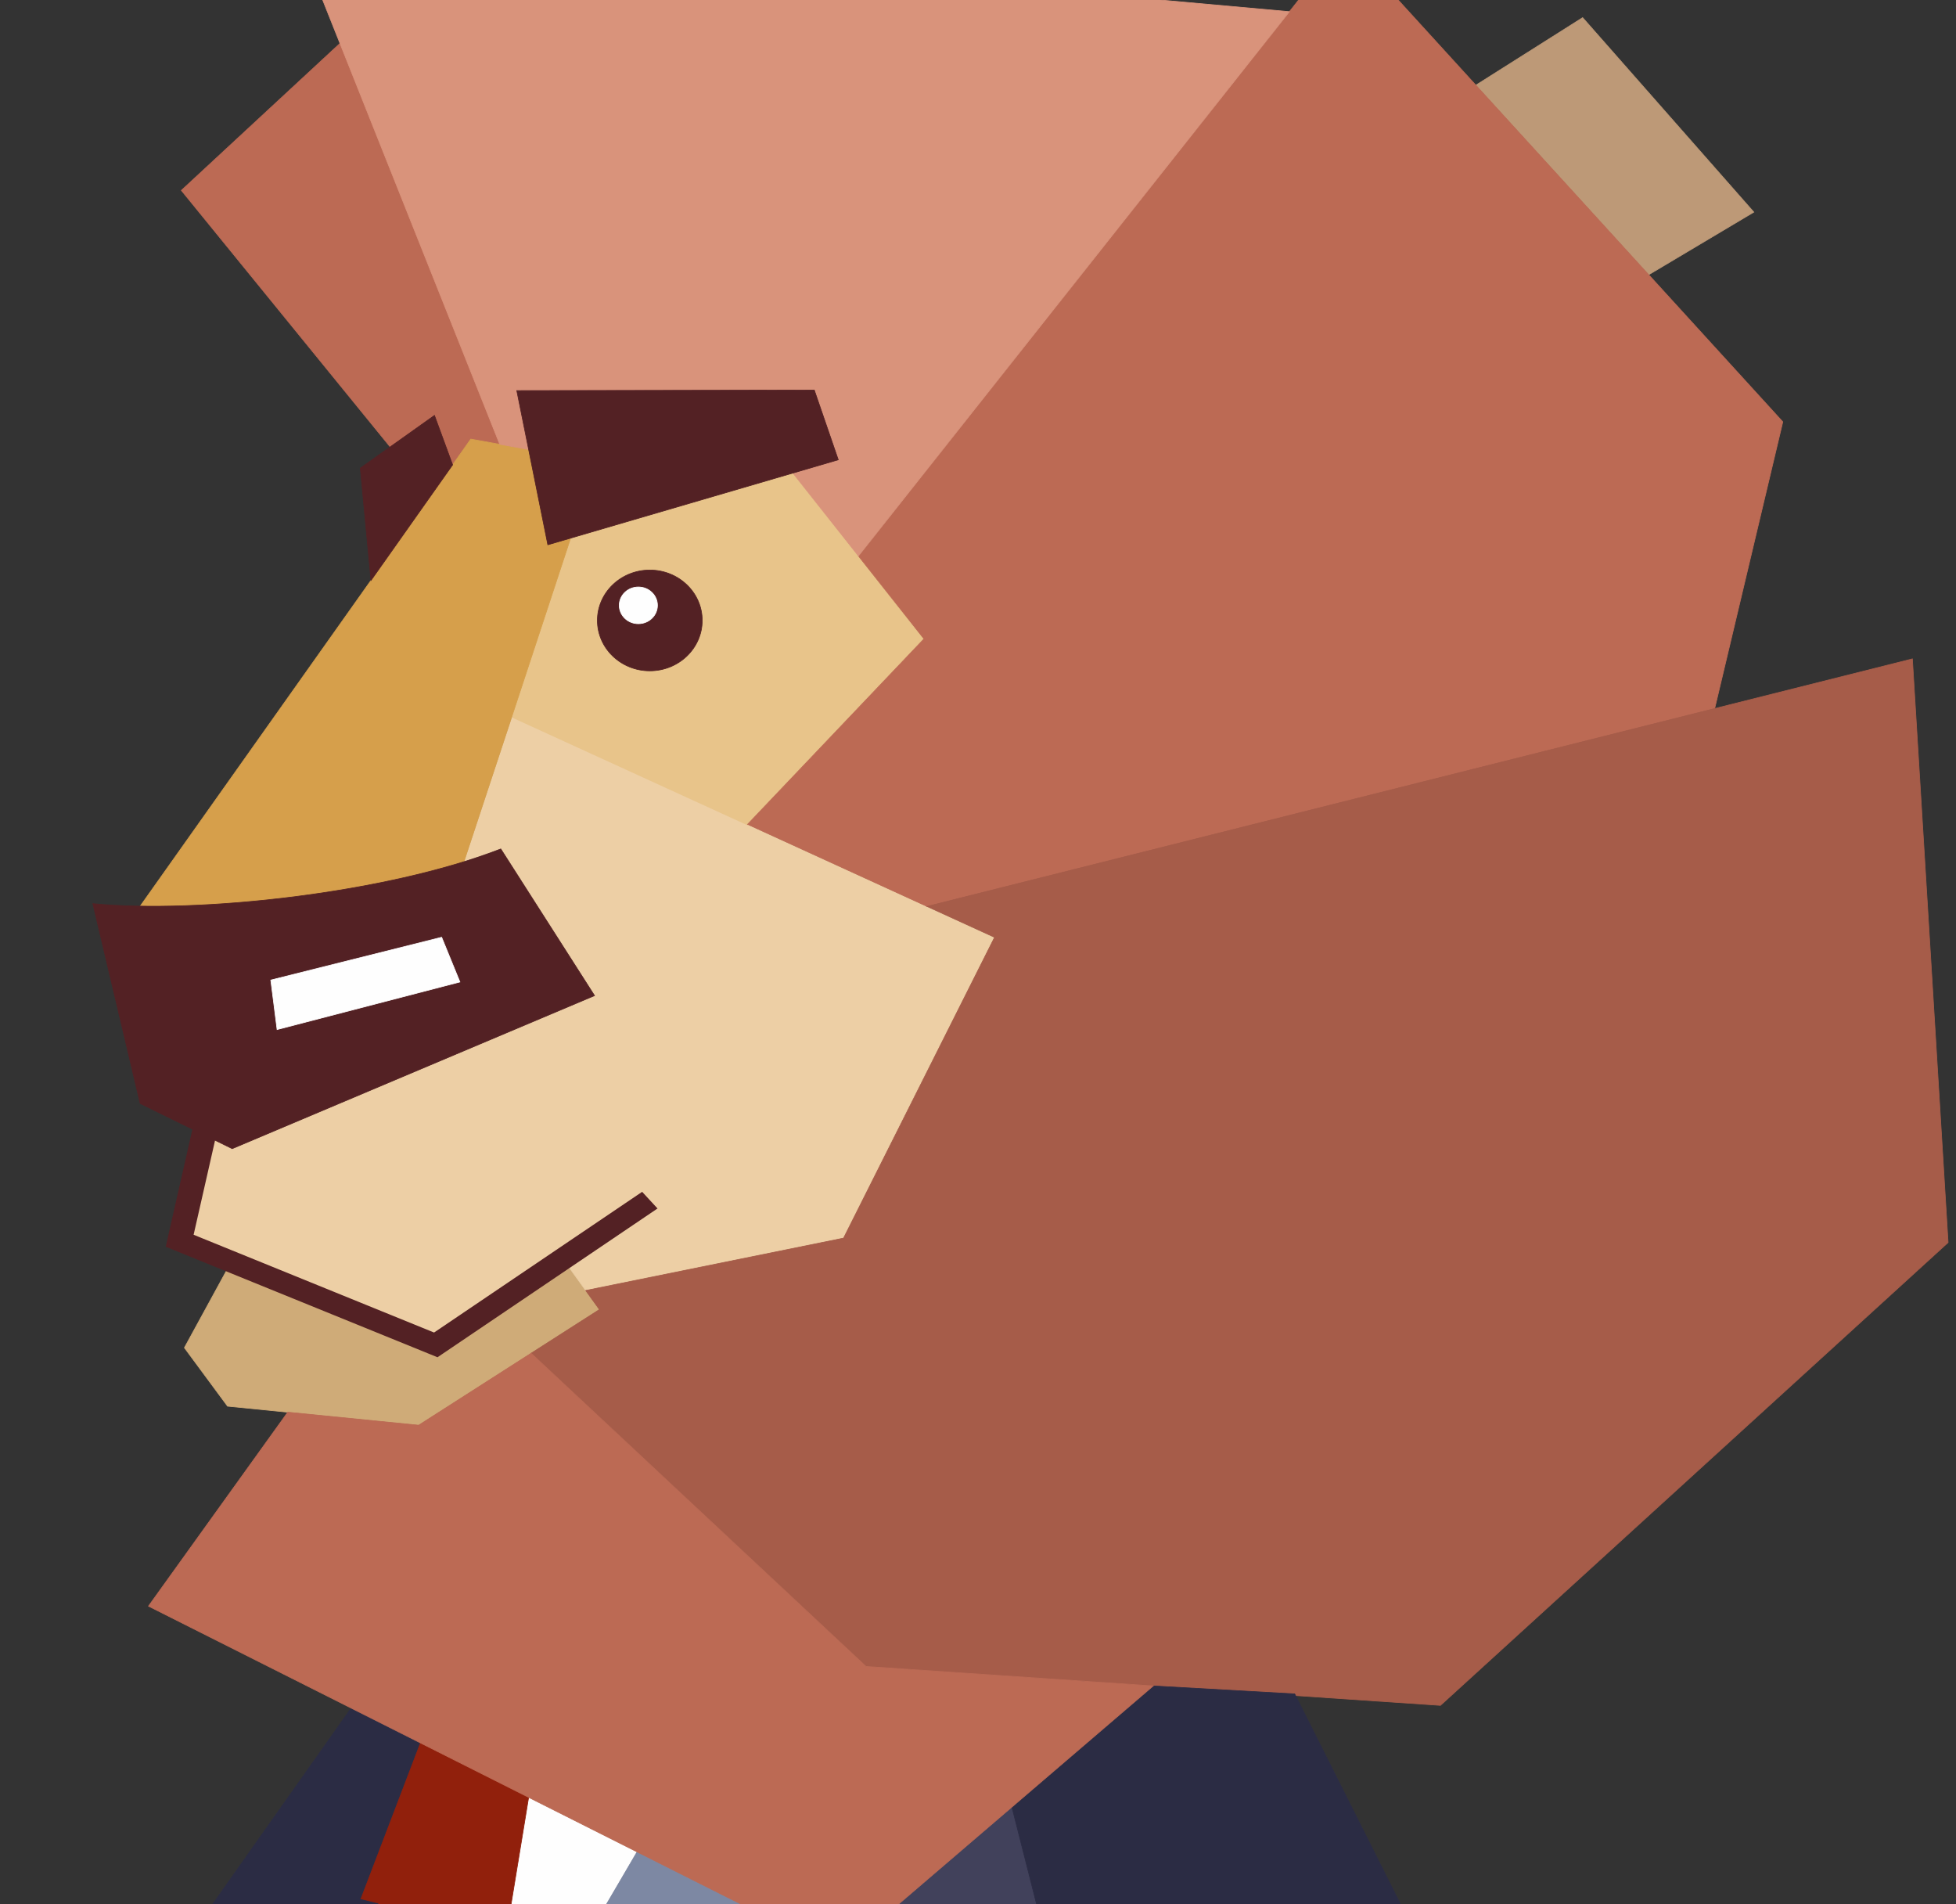 <svg width="225" height="219" viewBox="0 0 225 219" fill="none" xmlns="http://www.w3.org/2000/svg">
<rect x="0" y="0" width="225" height="219" fill="#333333" stroke="none"/>
<path fill-rule="evenodd" clip-rule="evenodd" d="M39.107 4.988L20.859 21.896L44.879 51.393L49.975 47.77L52.064 53.458L54.158 50.493L60.81 51.693L59.446 44.919L60.248 44.918L39.107 4.988Z" fill="#BC6A54" stroke="#BC6A54" stroke-width="0.076" stroke-miterlimit="22.926"/>
<path fill-rule="evenodd" clip-rule="evenodd" d="M51.242 250.354L73.274 212.978L58.784 205.691L56.017 222.536L52.099 221.592L51.242 250.354Z" fill="#FEFEFE" stroke="#FEFEFE" stroke-width="0.076" stroke-miterlimit="22.926"/>
<path fill-rule="evenodd" clip-rule="evenodd" d="M182.053 2.027L169.766 9.796L189.645 31.599L201.744 24.395L182.053 2.027Z" fill="#BD9977"/>
<path d="M182.053 2.027L169.766 9.796L189.645 31.599L201.744 24.395L182.053 2.027Z" stroke="#BD9977" stroke-width="0.076" stroke-miterlimit="22.926"/>
<path fill-rule="evenodd" clip-rule="evenodd" d="M26.613 145.111L21.211 154.997L26.177 161.721L48.154 163.91L68.949 150.603L64.757 144.781L50.128 154.671L26.613 145.111Z" fill="#CFAB78" stroke="#CFAB78" stroke-width="0.076" stroke-miterlimit="22.926"/>
<path fill-rule="evenodd" clip-rule="evenodd" d="M26.618 145.111L50.133 154.671L64.762 144.781L67.376 148.412L97.037 142.39L114.405 107.798L58.886 82.406L53.37 99.103L57.609 97.634L68.393 114.502L26.713 132.103L23.443 130.499L20.672 142.694L26.618 145.111Z" fill="#EDCFA5" stroke="#EDCFA5" stroke-width="0.076" stroke-miterlimit="22.926"/>
<path fill-rule="evenodd" clip-rule="evenodd" d="M91.207 54.406L106.282 73.474L85.991 94.803L58.883 82.405L65.641 61.887L91.207 54.406Z" fill="#E8C48A" stroke="#E8C48A" stroke-width="0.2" stroke-miterlimit="22.926"/>
<path fill-rule="evenodd" clip-rule="evenodd" d="M52.06 53.461L42.668 66.756L14.703 106.22C27.148 107.585 40.045 105.422 53.007 100.183L58.879 82.406L65.637 61.888L63.014 62.656L60.807 51.697L54.154 50.496L52.06 53.461V53.461Z" fill="#D69F4B" stroke="#D69F4B" stroke-width="0.076" stroke-miterlimit="22.926"/>
<path fill-rule="evenodd" clip-rule="evenodd" d="M148.321 1.338L98.746 63.939L106.283 73.473L85.992 94.802L106.629 104.241L197.241 81.484L205.078 48.514L154.705 -6.723L148.321 1.338Z" fill="#BC6A54" stroke="#BC6A54" stroke-width="0.076" stroke-miterlimit="22.926"/>
<path fill-rule="evenodd" clip-rule="evenodd" d="M61.094 155.631L99.62 191.65L132.658 193.89L165.696 196.129L224.093 142.895L219.985 75.773L197.24 81.486L106.629 104.242L114.403 107.797L97.035 142.389L67.374 148.411L68.952 150.602L61.094 155.631Z" fill="#A65C49" stroke="#A65C49" stroke-width="0.076" stroke-miterlimit="22.926"/>
<path d="M74.748 77.15C78.078 77.15 80.777 74.555 80.777 71.354C80.777 68.153 78.078 65.559 74.748 65.559C71.418 65.559 68.719 68.153 68.719 71.354C68.719 74.555 71.418 77.15 74.748 77.15Z" fill="#532124" stroke="#532124" stroke-width="0.076" stroke-miterlimit="22.926"/>
<path d="M73.431 71.731C74.644 71.731 75.628 70.786 75.628 69.619C75.628 68.453 74.644 67.508 73.431 67.508C72.218 67.508 71.234 68.453 71.234 69.619C71.234 70.786 72.218 71.731 73.431 71.731Z" fill="#FEFEFE" stroke="#FEFEFE" stroke-width="0.076" stroke-miterlimit="22.926"/>
<path fill-rule="evenodd" clip-rule="evenodd" d="M80.982 199.783L51.24 250.709L50.852 263.499L70.057 249.523L91.222 234.248L82.841 199.352L80.982 199.783Z" fill="#7D88A3"/>
<path d="M51.215 250.693L80.957 199.767L81.014 199.797L51.272 250.723L51.211 250.707L51.215 250.693V250.693ZM51.211 250.707L51.211 250.699L51.215 250.693L51.211 250.707V250.707ZM50.822 263.497L51.211 250.707L51.276 250.709L50.887 263.499L50.874 263.522L50.822 263.497ZM50.874 263.522L50.82 263.562L50.822 263.497L50.874 263.522ZM70.079 249.546L50.874 263.522L50.835 263.473L70.04 249.496L70.04 249.496L70.079 249.546ZM70.04 249.496L70.04 249.496L70.044 249.493L70.04 249.496ZM91.245 234.271L70.079 249.546L70.04 249.496L91.206 234.222L91.257 234.24L91.245 234.271V234.271ZM91.257 234.24L91.261 234.259L91.245 234.271L91.257 234.24V234.24ZM82.876 199.343L91.257 234.24L91.194 234.253L82.812 199.357L82.836 199.32L82.876 199.343V199.343ZM82.836 199.32L82.868 199.312L82.876 199.343L82.836 199.32ZM80.978 199.752L82.836 199.32L82.852 199.38L80.993 199.812L80.957 199.767L80.978 199.752ZM80.957 199.767L80.964 199.755L80.978 199.752L80.957 199.767Z" fill="#7D88A3"/>
<path fill-rule="evenodd" clip-rule="evenodd" d="M82.839 199.35L91.22 234.247L70.055 249.522L77.165 265.001L46.179 268.071L33.398 280.632L33.441 287.851L142.242 278.797L124.696 193.352L90.777 197.345L82.839 199.35Z" fill="#41415B"/>
<path d="M91.19 234.253L82.809 199.356L82.872 199.343L91.253 234.239L91.241 234.271L91.19 234.253V234.253ZM91.253 234.239L91.258 234.259L91.241 234.271L91.253 234.239V234.239ZM70.037 249.496L91.202 234.221L91.241 234.271L70.076 249.545L70.027 249.533L70.037 249.496ZM70.027 249.533L70.016 249.511L70.037 249.496L70.027 249.533ZM77.136 265.012L70.027 249.533L70.086 249.508L77.196 264.987L77.169 265.031L77.136 265.012V265.012ZM77.196 264.987L77.214 265.026L77.169 265.031L77.196 264.987ZM46.177 268.04L77.163 264.969L77.169 265.031L46.184 268.101L46.157 268.049L46.177 268.04V268.04ZM46.157 268.049L46.165 268.041L46.177 268.04L46.157 268.049ZM33.376 280.61L46.157 268.049L46.204 268.092L33.423 280.653L33.367 280.631L33.376 280.61ZM33.367 280.631L33.367 280.619L33.376 280.61L33.367 280.631ZM33.41 287.85L33.367 280.631L33.432 280.631L33.475 287.85L33.445 287.881L33.41 287.85ZM33.445 287.881L33.41 287.883L33.41 287.85L33.445 287.881ZM142.247 278.827L33.445 287.881L33.439 287.819L142.241 278.765L142.275 278.79L142.247 278.827ZM142.275 278.79L142.282 278.824L142.247 278.827L142.275 278.79V278.79ZM124.729 193.345L142.275 278.79L142.212 278.802L124.665 193.357L124.693 193.32L124.729 193.345V193.345ZM124.693 193.32L124.723 193.316L124.729 193.345L124.693 193.32ZM90.775 197.314L124.693 193.32L124.701 193.381L90.782 197.375L90.77 197.314L90.775 197.314V197.314ZM90.77 197.314L90.772 197.314L90.775 197.314L90.77 197.314ZM82.832 199.32L90.77 197.314L90.787 197.374L82.849 199.379L82.809 199.356L82.832 199.32ZM82.809 199.356L82.802 199.327L82.832 199.32L82.809 199.356Z" fill="#41415B"/>
<path fill-rule="evenodd" clip-rule="evenodd" d="M114.492 200.29L133.318 274.439L179.799 256.169L148.93 194.808L132.657 193.891L114.492 200.29Z" fill="#2B2C44"/>
<path d="M114.492 200.29L133.318 274.439L179.799 256.169L148.93 194.808L132.657 193.891L114.492 200.29Z" stroke="#2B2C44" stroke-width="0.076" stroke-miterlimit="22.926"/>
<path fill-rule="evenodd" clip-rule="evenodd" d="M42.673 66.756L52.065 53.461L49.976 47.773L41.445 53.838L42.673 66.756Z" fill="#532124" stroke="#532124" stroke-width="0.076" stroke-miterlimit="22.926"/>
<path fill-rule="evenodd" clip-rule="evenodd" d="M10.68 103.925L16.123 126.908L26.71 132.102L68.39 114.501C64.796 108.878 61.201 103.256 57.607 97.633C44.465 102.746 22.841 105.104 10.68 103.925V103.925Z" fill="#532124"/>
<path d="M10.68 103.925L16.123 126.908L26.71 132.102L68.39 114.501C64.796 108.878 61.201 103.256 57.607 97.633C44.465 102.746 22.841 105.104 10.68 103.925V103.925Z" stroke="#532124" stroke-width="0.076" stroke-miterlimit="22.926"/>
<path fill-rule="evenodd" clip-rule="evenodd" d="M31.148 112.712L31.873 118.405L52.905 112.932L50.803 107.789L31.148 112.712Z" fill="#FEFEFE"/>
<path d="M31.148 112.712L31.873 118.405L52.905 112.932L50.803 107.789L31.148 112.712Z" stroke="#FEFEFE" stroke-width="0.076" stroke-miterlimit="22.926"/>
<path d="M22.06 142.936L20.068 143.791L19.274 142.451L22.913 126.438L25.698 126.923L22.06 142.936V142.936ZM20.068 143.791L19.062 143.383L19.274 142.451L20.068 143.791ZM50.727 153.572L51.013 155.628L49.529 155.768L20.068 143.791L21.266 141.595L50.727 153.572ZM51.013 155.628L50.326 156.092L49.529 155.768L51.013 155.628ZM73.866 137.067L75.635 138.982L51.013 155.628L49.243 153.713L73.866 137.067Z" fill="#532124"/>
<path fill-rule="evenodd" clip-rule="evenodd" d="M50.952 199.59L41.285 195.18L2.469 250.118L31.226 264.732L50.952 199.59Z" fill="#2B2C44" stroke="#2B2C44" stroke-width="0.076" stroke-miterlimit="22.926"/>
<path fill-rule="evenodd" clip-rule="evenodd" d="M44.101 217.297L28.219 266.481L36.698 291.287L59.02 272.859L55.585 219.838L44.101 217.297Z" fill="#BA2308"/>
<path d="M44.101 217.297L28.219 266.481L36.698 291.287L59.02 272.859L55.585 219.838L44.101 217.297Z" stroke="#BA2308" stroke-width="0.076" stroke-miterlimit="22.926"/>
<path fill-rule="evenodd" clip-rule="evenodd" d="M49.544 197.367L41.523 218.372L58.209 222.536L62.224 198.093L49.544 197.367Z" fill="#91200C"/>
<path d="M49.544 197.367L41.523 218.372L58.209 222.536L62.224 198.093L49.544 197.367Z" stroke="#91200C" stroke-width="0.076" stroke-miterlimit="22.926"/>
<path fill-rule="evenodd" clip-rule="evenodd" d="M99.621 191.649L61.094 155.629L48.158 163.907L33.102 162.408L17.078 184.715L96.656 224.732L132.659 193.888L99.621 191.649Z" fill="#BC6A54" stroke="#BC6A54" stroke-width="0.076" stroke-miterlimit="22.926"/>
<path fill-rule="evenodd" clip-rule="evenodd" d="M57.486 51.095L60.812 51.695L93.67 44.859L96.429 52.878L91.208 54.405L98.746 63.939L148.321 1.339L33.531 -9L57.486 51.095Z" fill="#D9937B" stroke="#D9937B" stroke-width="0.076" stroke-miterlimit="22.926"/>
<path fill-rule="evenodd" clip-rule="evenodd" d="M63.017 62.654L59.445 44.922L93.668 44.859L96.427 52.878L63.017 62.654Z" fill="#532124"/>
<path d="M63.017 62.654L59.445 44.922L93.668 44.859L96.427 52.878L63.017 62.654Z" stroke="#532124" stroke-width="0.076" stroke-miterlimit="22.926"/>
</svg>
